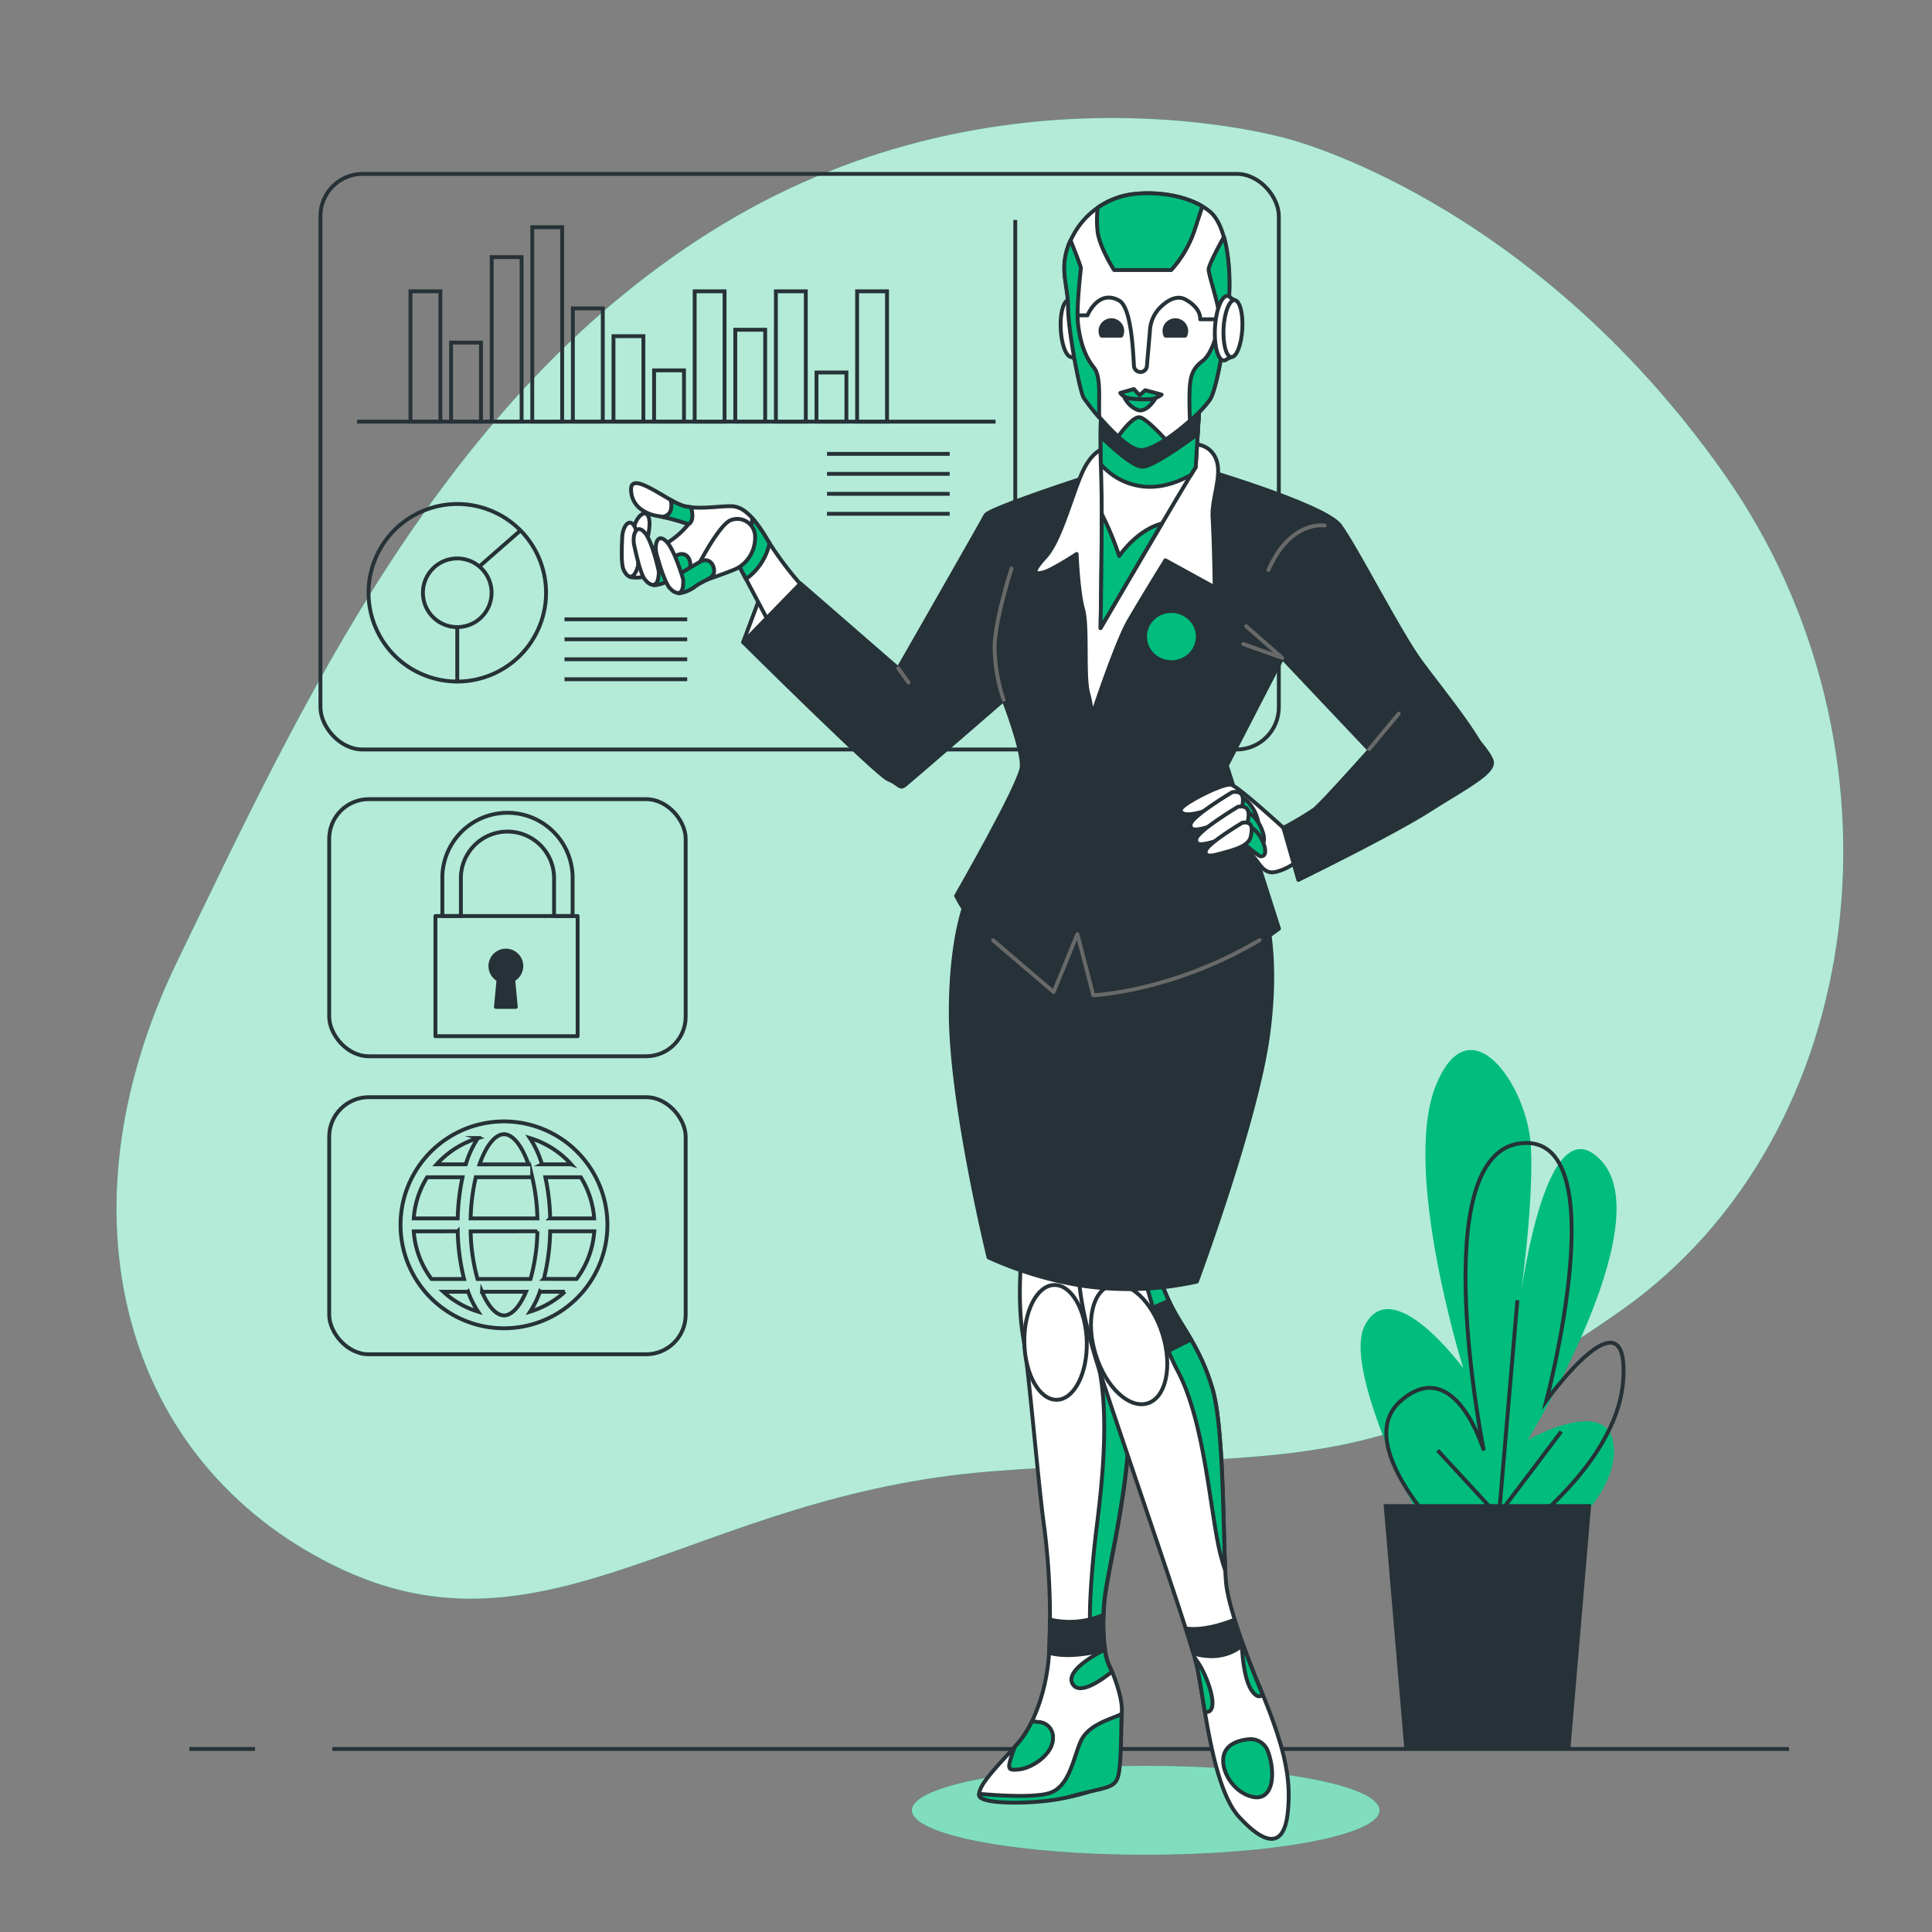 <svg xmlns="http://www.w3.org/2000/svg" viewBox="0 0 500 500"><rect x="0" y="0" width="500" height="500" fill="#808080" stroke="none"/><g id="freepik--background-simple--inject-48"><path d="M333.11,35.89S259.66,14.26,187.13,58,77.62,183.33,45.89,248.78,31.75,378.36,86.71,405.29s92.77-18.61,170.17-24.54,98.14,3.71,162.63-41.6S496.27,193.69,446.1,122.5,333.11,35.89,333.11,35.89Z" style="fill:#00BC7D"></path><path d="M333.11,35.89S259.66,14.26,187.13,58,77.62,183.33,45.89,248.78,31.75,378.36,86.71,405.29s92.77-18.61,170.17-24.54,98.14,3.71,162.63-41.6S496.27,193.69,446.1,122.5,333.11,35.89,333.11,35.89Z" style="fill:#fff;opacity:0.7"></path></g><g id="freepik--Graphics--inject-48"><rect x="82.93" y="45" width="248.03" height="148.97" rx="10.93" style="fill:none;stroke:#263238;stroke-miterlimit:10"></rect><circle cx="118.34" cy="153.4" r="22.97" transform="translate(-67.91 206.74) rotate(-68.33)" style="fill:none;stroke:#263238;stroke-miterlimit:10"></circle><circle cx="118.34" cy="153.4" r="8.89" transform="translate(-23.1 21) rotate(-9.24)" style="fill:none;stroke:#263238;stroke-miterlimit:10"></circle><line x1="123.97" y1="146.67" x2="134.48" y2="137.47" style="fill:none;stroke:#263238;stroke-miterlimit:10"></line><line x1="118.34" y1="162.29" x2="118.34" y2="176.37" style="fill:none;stroke:#263238;stroke-miterlimit:10"></line><rect x="106.23" y="75.39" width="7.74" height="33.74" style="fill:none;stroke:#263238;stroke-miterlimit:10"></rect><rect x="116.74" y="88.66" width="7.74" height="20.46" style="fill:none;stroke:#263238;stroke-miterlimit:10"></rect><rect x="127.25" y="66.54" width="7.74" height="42.58" style="fill:none;stroke:#263238;stroke-miterlimit:10"></rect><rect x="137.75" y="58.8" width="7.74" height="50.33" style="fill:none;stroke:#263238;stroke-miterlimit:10"></rect><rect x="148.26" y="79.81" width="7.74" height="29.31" style="fill:none;stroke:#263238;stroke-miterlimit:10"></rect><rect x="158.77" y="87" width="7.74" height="22.12" style="fill:none;stroke:#263238;stroke-miterlimit:10"></rect><rect x="169.28" y="95.85" width="7.74" height="13.27" style="fill:none;stroke:#263238;stroke-miterlimit:10"></rect><rect x="179.78" y="75.39" width="7.74" height="33.74" style="fill:none;stroke:#263238;stroke-miterlimit:10"></rect><rect x="190.29" y="85.34" width="7.74" height="23.78" style="fill:none;stroke:#263238;stroke-miterlimit:10"></rect><rect x="200.8" y="75.39" width="7.74" height="33.74" style="fill:none;stroke:#263238;stroke-miterlimit:10"></rect><rect x="211.31" y="96.4" width="7.74" height="12.72" style="fill:none;stroke:#263238;stroke-miterlimit:10"></rect><rect x="221.82" y="75.39" width="7.74" height="33.74" style="fill:none;stroke:#263238;stroke-miterlimit:10"></rect><line x1="92.41" y1="109.12" x2="257.65" y2="109.12" style="fill:none;stroke:#263238;stroke-miterlimit:10"></line><line x1="214.03" y1="117.46" x2="245.77" y2="117.46" style="fill:none;stroke:#263238;stroke-miterlimit:10"></line><line x1="214.03" y1="122.63" x2="245.77" y2="122.63" style="fill:none;stroke:#263238;stroke-miterlimit:10"></line><line x1="214.03" y1="127.8" x2="245.77" y2="127.8" style="fill:none;stroke:#263238;stroke-miterlimit:10"></line><line x1="214.03" y1="132.97" x2="245.77" y2="132.97" style="fill:none;stroke:#263238;stroke-miterlimit:10"></line><line x1="146.1" y1="160.28" x2="177.85" y2="160.28" style="fill:none;stroke:#263238;stroke-miterlimit:10"></line><line x1="146.1" y1="165.45" x2="177.85" y2="165.45" style="fill:none;stroke:#263238;stroke-miterlimit:10"></line><line x1="146.1" y1="170.62" x2="177.85" y2="170.62" style="fill:none;stroke:#263238;stroke-miterlimit:10"></line><line x1="146.1" y1="175.79" x2="177.85" y2="175.79" style="fill:none;stroke:#263238;stroke-miterlimit:10"></line><line x1="262.75" y1="56.92" x2="262.75" y2="177.26" style="fill:none;stroke:#263238;stroke-miterlimit:10"></line><rect x="85.2" y="206.82" width="92.25" height="66.54" rx="10.24" style="fill:none;stroke:#263238;stroke-miterlimit:10"></rect><rect x="85.2" y="283.95" width="92.25" height="66.54" rx="10.24" style="fill:none;stroke:#263238;stroke-miterlimit:10"></rect><path d="M119.28,237.07v-9.45a12.06,12.06,0,1,1,24.11,0v9.45h4.8v-9.45a16.86,16.86,0,1,0-33.71,0v9.45Z" style="fill:none;stroke:#263238;stroke-linecap:round;stroke-linejoin:round"></path><rect x="112.69" y="237.07" width="36.8" height="31.1" style="fill:none;stroke:#263238;stroke-linecap:round;stroke-linejoin:round"></rect><path d="M134.92,250a4,4,0,1,0-5.91,3.53l-.67,7.06h5.15l-.67-7.06A4,4,0,0,0,134.92,250Z" style="fill:#263238;stroke:#263238;stroke-linecap:round;stroke-linejoin:round"></path><path d="M130.44,290.22A26.77,26.77,0,1,0,157.2,317,26.79,26.79,0,0,0,130.44,290.22Zm0,3.32c2.25,0,4.63,2.91,6.33,7.8H124.1C125.81,296.45,128.19,293.54,130.44,293.54Zm7.3,11.12a52,52,0,0,1,1.34,10.66H121.8a52,52,0,0,1,1.34-10.66Zm1.34,14A49.61,49.61,0,0,1,137.3,331H123.58a49.61,49.61,0,0,1-1.78-12.32Zm-20.62-3.33H107.08a23.23,23.23,0,0,1,3.46-10.66h9.16A56.21,56.21,0,0,0,118.46,315.32Zm0,3.33A54.84,54.84,0,0,0,120.1,331h-8.43a23.3,23.3,0,0,1-4.59-12.32Zm2.69,15.64a22.91,22.91,0,0,0,2.58,5.15,23.31,23.31,0,0,1-9-5.15Zm3.59,0h11.4c-1.64,3.88-3.72,6.13-5.7,6.13S126.37,338.17,124.74,334.29Zm15,0h6.46a23.38,23.38,0,0,1-9,5.15A23.78,23.78,0,0,0,139.73,334.29Zm1-3.32a53.72,53.72,0,0,0,1.64-12.32H153.8A23.38,23.38,0,0,1,149.21,331Zm1.64-15.65a55.41,55.41,0,0,0-1.24-10.66h9.17a23.34,23.34,0,0,1,3.46,10.66Zm5.43-14h-7.55a25.36,25.36,0,0,0-3.14-6.81A23.46,23.46,0,0,1,147.84,301.34Zm-24.11-6.81a25.67,25.67,0,0,0-3.15,6.81H113A23.55,23.55,0,0,1,123.73,294.53Z" style="fill:none;stroke:#263238;stroke-miterlimit:10"></path></g><g id="freepik--Plants--inject-48"><path d="M377.1,411.45S346,356.9,353.21,343s25.48,11.1,25.48,11.1-15.93-50.85-7.16-73,23.89,0,24.68,15.71S393,339.33,393,339.33s6.37-55.47,21.5-38.83-19.11,72.12-19.11,72.12,23.09-12.95,22.29,3.69-27.87,31.44-27.87,31.44" style="fill:#00BC7D"></path><path d="M377.36,401.28s-28.74-26.81-14.74-38.83S384,375.39,384,375.39s-15.48-76.74,9.58-79.51,6.63,66.57,6.63,66.57,21.37-29.59,19.9-5.55S387,401.28,387,401.28" style="fill:none;stroke:#263238;stroke-miterlimit:10"></path><line x1="391.48" y1="396.4" x2="372.06" y2="375.35" style="fill:none;stroke:#263238;stroke-miterlimit:10"></line><line x1="387.43" y1="398.02" x2="392.7" y2="336.5" style="fill:none;stroke:#263238;stroke-miterlimit:10"></line><line x1="386.63" y1="393.56" x2="404.03" y2="370.5" style="fill:none;stroke:#263238;stroke-miterlimit:10"></line><polygon points="411.8 389.27 358.07 389.27 363.44 452.64 406.42 452.64 411.8 389.27" style="fill:#263238"></polygon></g><g id="freepik--Floor--inject-48"><line x1="66" y1="452.64" x2="49" y2="452.64" style="fill:none;stroke:#263238;stroke-miterlimit:10"></line><line x1="463" y1="452.64" x2="86" y2="452.64" style="fill:none;stroke:#263238;stroke-miterlimit:10"></line></g><g id="freepik--Character--inject-48"><ellipse cx="296.5" cy="468.5" rx="60.5" ry="11.5" style="fill:#00BC7D"></ellipse><ellipse cx="296.5" cy="468.5" rx="60.5" ry="11.5" style="fill:#fff;opacity:0.5"></ellipse><polygon points="192.33 166.17 197.6 152.1 201.41 160.89 192.33 166.17" style="fill:#fff;stroke:#263238;stroke-linecap:round;stroke-linejoin:round"></polygon><path d="M207.8,151.9a88.12,88.12,0,0,1-9.32-12.4c-3.51-5.86-6.15-8.5-9.38-8.5s-8.2.88-12,0-13.78-9.38-13.78-4.4,4.69,6.74,7.33,7a45.51,45.51,0,0,1,7.52,2.06,22.19,22.19,0,0,1-5.76,5c-3.52,2.05-11.14.88-8.21,3.52s8.5,6.74,12,6.74,14.95-4.69,14.95-4.69l7.91,14.95Z" style="fill:#fff;stroke:#263238;stroke-linecap:round;stroke-linejoin:round"></path><path d="M198.48,139.5a36.57,36.57,0,0,0-3.77-5.39c-1,10.71-7.16,13.4-7.16,13.4l.09.1c2-.77,3.52-1.37,3.52-1.37l1.9,3.6a15.25,15.25,0,0,0,6.09-9.24Z" style="fill:#00BC7D;stroke:#263238;stroke-linecap:round;stroke-linejoin:round"></path><path d="M166.25,144.27s2.45-7.4,1.72-10.11-3-.65-3.74,1.74-2.08,6.62-1.86,8.3S163.88,148.29,166.25,144.27Z" style="fill:#fff;stroke:#263238;stroke-linecap:round;stroke-linejoin:round"></path><path d="M163.06,149.33a8.45,8.45,0,0,0,4.3-.29c2.52-.76,4.88-.23,5.49-2s-.21-3.67-2.45-3.26-6.91,1.31-7.86,1.88S161.52,147.74,163.06,149.33Z" style="fill:#fff;stroke:#263238;stroke-linecap:round;stroke-linejoin:round"></path><path d="M165.12,146.46s.49-7.78-.9-10.22-3.05.13-3.18,2.63-.34,6.93.31,8.51S163.84,151,165.12,146.46Z" style="fill:#fff;stroke:#263238;stroke-linecap:round;stroke-linejoin:round"></path><path d="M181.19,145.39s5-9.54,7.87-10.75a4.62,4.62,0,0,1,6.36,4.54,9,9,0,0,1-4.84,8c-2.43,1.06-7.72,2.88-7.72,2.88Z" style="fill:#fff;stroke:#263238;stroke-linecap:round;stroke-linejoin:round"></path><path d="M169.19,151.47a9.07,9.07,0,0,0,4.35-1.51c2.39-1.5,5-1.62,5.11-3.59s-1.25-3.73-3.45-2.67-6.76,3.31-7.58,4.17S167.15,150.26,169.19,151.47Z" style="fill:#00BC7D;stroke:#263238;stroke-linecap:round;stroke-linejoin:round"></path><path d="M170.5,147.92s-1.7-8.17-3.82-10.29-3.11,1-2.53,3.61,1.61,7.25,2.72,8.7S170.45,152.92,170.5,147.92Z" style="fill:#fff;stroke:#263238;stroke-linecap:round;stroke-linejoin:round"></path><path d="M175.74,153.56a9.07,9.07,0,0,0,4.24-1.82c2.27-1.66,4.84-2,4.84-3.93s-1.51-3.63-3.63-2.42-6.51,3.78-7.26,4.69S173.62,152.5,175.74,153.56Z" style="fill:#00BC7D;stroke:#263238;stroke-linecap:round;stroke-linejoin:round"></path><path d="M176.8,149.93s-2.27-8-4.54-10-3,1.21-2.27,3.78,2.12,7.12,3.33,8.48S177.1,154.92,176.8,149.93Z" style="fill:#fff;stroke:#263238;stroke-linecap:round;stroke-linejoin:round"></path><path d="M173.53,129.35a4.81,4.81,0,0,1,.09,2.56,2.34,2.34,0,0,1-2.68,1.77,48.5,48.5,0,0,1,7.22,2c1.43-.72,1.07-3,.69-4.43a13.78,13.78,0,0,1-1.76-.27A15.62,15.62,0,0,1,173.53,129.35Z" style="fill:#00BC7D;stroke:#263238;stroke-linecap:round;stroke-linejoin:round"></path><path d="M264.43,324.49s-1.29,11.63.33,21.32,3.87,37.8,5.49,49.43a183.31,183.31,0,0,1,1.29,31.67c-.32,9-3.55,19.06-8.08,24.23s-10.66,11-10,13.57,16.47,1.61,23.26.32,11-3.88,12-7.11,1.62-12.27,1.62-15.51-1.94-8.72-3.23-11.3-1.94-9.05-1.29-16.48,5.81-26.49,6.46-44.59-5.17-31.33-5.5-34.24,0-10.66,0-10.66Z" style="fill:#fff;stroke:#263238;stroke-linecap:round;stroke-linejoin:round"></path><path d="M285.76,414.63c.64-7.43,5.81-26.49,6.46-44.59s-5.17-31.33-5.5-34.24,0-10.66,0-10.66L283.1,325c-.84,4.29-2.49,15.41.49,25.6,3.78,12.95,1.84,31.69.23,44.61s-2.26,26.17-1.3,27.14c.54.54,1.75.77,3-.57A64.12,64.12,0,0,1,285.76,414.63Z" style="fill:#00BC7D;stroke:#263238;stroke-linecap:round;stroke-linejoin:round"></path><path d="M287.08,337.38l-10.37,1.33,1.29,8.07,11.3-1.69C288.42,341.69,287.56,339.07,287.08,337.38Z" style="fill:#fff;stroke:#263238;stroke-linecap:round;stroke-linejoin:round"></path><ellipse cx="273.16" cy="347.43" rx="8.08" ry="14.86" transform="translate(-8.27 6.66) rotate(-1.38)" style="fill:#fff;stroke:#263238;stroke-linecap:round;stroke-linejoin:round"></ellipse><path d="M289.35,459.78c.86-2.89.79-12.29.91-16.16a.75.75,0,0,0-.3.09c-2.59,1.29-8.4,2.58-10.34,7.1s-2.91,11.64-8.08,13.25c-4,1.26-14,.56-18.13.18a1.45,1.45,0,0,0,0,.47c.64,2.58,16.6,2.16,23.26.32C285.94,462.47,288.38,463,289.35,459.78Z" style="fill:#00BC7D;stroke:#263238;stroke-linecap:round;stroke-linejoin:round"></path><path d="M285.94,426.94a49.15,49.15,0,0,1-.39-9,22.32,22.32,0,0,1-13.85,1.2c0,2.7-.07,5.29-.16,7.73,0,.29,0,.58-.05.87C275.82,429,281.82,428.06,285.94,426.94Z" style="fill:#263238;stroke:#263238;stroke-linecap:round;stroke-linejoin:round"></path><path d="M287.05,431.11a14.36,14.36,0,0,1-1.11-4.17s-10.85,5.14-8.26,9c1.8,2.71,7.06-.87,10.07-3.29C287.51,432.08,287.27,431.55,287.05,431.11Z" style="fill:#00BC7D;stroke:#263238;stroke-linecap:round;stroke-linejoin:round"></path><path d="M268.63,445.65l-1.55-.2a25.17,25.17,0,0,1-3.62,5.69l-.84.95c0,.12-.08.22-.13.34-1.93,5.49-1.93,5.82,1.3,5.49s8.72-3.87,8.72-8.07A3.91,3.91,0,0,0,268.63,445.65Z" style="fill:#00BC7D;stroke:#263238;stroke-linecap:round;stroke-linejoin:round"></path><path d="M279.29,327.72s-1.29,7.11,5.82,28.76,22.62,66.23,24.55,74.3,3.88,31.67,11,39.42,11.63,7.75,12.6-1-.65-16.8-7.43-33c-3.14-7.47-7.43-19.07-8.4-25.53s-.33-39.74-3.56-51-8.4-16.48-11.3-22.94a64,64,0,0,1-3.88-10.66Z" style="fill:#fff;stroke:#263238;stroke-linecap:round;stroke-linejoin:round"></path><path d="M302.56,336.77a64,64,0,0,1-3.88-10.66l-3.5.29c1.39,6,4.79,19.24,9.64,28.46,6.46,12.28,8.07,32.63,10.34,44.26a51.8,51.8,0,0,0,1.92,7.27c-.53-11.3-.45-37-3.22-46.68C310.63,348.4,305.46,343.23,302.56,336.77Z" style="fill:#00BC7D;stroke:#263238;stroke-linecap:round;stroke-linejoin:round"></path><path d="M302.56,336.77a1,1,0,0,1-.07-.15l-8.33,3.7,6.13,10.34,7.95-4C306.13,343.05,304.05,340.08,302.56,336.77Z" style="fill:#263238;stroke:#263238;stroke-linecap:round;stroke-linejoin:round"></path><ellipse cx="292.22" cy="347.91" rx="9.05" ry="15.99" transform="translate(-90.93 103.72) rotate(-17.46)" style="fill:#fff;stroke:#263238;stroke-linecap:round;stroke-linejoin:round"></ellipse><path d="M306.86,421.45c.82,2.56,1.51,4.76,2,6.48,3.25.93,8.26,1.45,12.53-2-.77-2.24-1.48-4.51-2.08-6.68C316.43,420.39,311.31,422.06,306.86,421.45Z" style="fill:#263238;stroke:#263238;stroke-linecap:round;stroke-linejoin:round"></path><path d="M328.17,453.3a4.82,4.82,0,0,0-5-3.18c-2,.19-4.45.82-5.76,2.63-2.59,3.56,1,11,6.78,12.28C329.19,466.14,330.37,459.65,328.17,453.3Z" style="fill:#00BC7D;stroke:#263238;stroke-linecap:round;stroke-linejoin:round"></path><path d="M325.82,436.28c-1.28-3-2.74-6.75-4.09-10.52l-.33.13s.22,8.77,2.8,12c1.08,1.35,1.93,1.34,2.56.67C326.45,437.81,326.15,437.06,325.82,436.28Z" style="fill:#00BC7D;stroke:#263238;stroke-linecap:round;stroke-linejoin:round"></path><path d="M312.25,443.06c2.58,0,1.61-5.17-.65-10a18.28,18.28,0,0,0-2.38-3.95c.18.66.34,1.24.44,1.68.65,2.71,1.31,7.17,2.15,12.19A1.38,1.38,0,0,0,312.25,443.06Z" style="fill:#00BC7D;stroke:#263238;stroke-linecap:round;stroke-linejoin:round"></path><path d="M251.54,229.68s-5.48,9-5.48,32.43,9.77,63.31,9.77,63.31a94,94,0,0,0,25,7.43,81.9,81.9,0,0,0,28.92-1.17s15.24-41,18.36-63.31-1.17-34-1.17-34l-70.34-11Z" style="fill:#263238;stroke:#263238;stroke-linecap:round;stroke-linejoin:round"></path><path d="M282.31,123.08s-26.38,8.5-27.26,10.26S232.48,173,232.48,173l-25.31-22-14.84,15.22s34.58,34.29,37.52,35.47,2.93,2.63,4.39,1.46,25.5-22,25.5-22,5,12.9,4.69,17.29-17,33.42-17,33.42,6.16,11.72,12.9,16.41,12.31,8.5,12.31,8.5l6.15-15,4.11,15.83s7.91-.59,22.27-4.4S331,240.33,331,240.33l-13.49-42.21,14.37-27.85,30.48,32.25s13.65-1.79,21.78-4.11c4.4-1.26-10.94-19.64-16.5-27.26S350.9,141.55,346.8,136s-38.69-15.53-38.69-15.53S287.88,119,282.31,123.08Z" style="fill:#263238;stroke:#263238;stroke-linecap:round;stroke-linejoin:round"></path><ellipse cx="303.16" cy="164.75" rx="6.33" ry="6.13" style="fill:#00BC7D"></ellipse><path d="M259.74,181.12a44.71,44.71,0,0,1-2.34-13.48c0-7,4.39-20.52,4.39-20.52" style="fill:none;stroke:#696969;stroke-linecap:round;stroke-linejoin:round"></path><polyline points="322.52 162.07 331.85 170.27 321.75 166.67" style="fill:none;stroke:#696969;stroke-linecap:round;stroke-linejoin:round"></polyline><path d="M342.83,136s-8.81-1.53-14.56,11.5" style="fill:none;stroke:#696969;stroke-linecap:round;stroke-linejoin:round"></path><line x1="232.48" y1="172.95" x2="235.11" y2="176.64" style="fill:none;stroke:#696969;stroke-linecap:round;stroke-linejoin:round"></line><path d="M257,243.34l15.68,13.4,6.15-15,4.11,15.83s20.45-.86,43.07-14.28" style="fill:none;stroke:#696969;stroke-linecap:round;stroke-linejoin:round"></path><path d="M286.46,115.84s-3.28.18-6,5.65-5.83,18.24-9.85,22.62-2.73,4.56-.54,4,8.57-4.74,8.57-4.74.36,9.66,1.64,14.22.18,16.78,1.27,21.52a35.1,35.1,0,0,1,1.1,6s6.2-18.78,9.48-24.44S301.6,145,301.6,145L314.36,152s-.18-11.85-.55-18,4-13.5-.91-17.69S286.46,115.84,286.46,115.84Z" style="fill:#fff;stroke:#263238;stroke-linecap:round;stroke-linejoin:round"></path><path d="M285,105.08s-.36,8.76,0,18.6-.18,38.85-.18,38.85,22.61-38.66,24.62-41.58l1.09-17.87S295,111.1,285,105.08Z" style="fill:#fff;stroke:#263238;stroke-linecap:round;stroke-linejoin:round"></path><path d="M285,105.08s-.28,6.76-.1,15.07a16.65,16.65,0,0,0,8.75,5.36c5.34,1.34,10.34-.28,14.52-2.55.61-1,1.06-1.71,1.27-2l1.09-17.87S295,111.1,285,105.08Z" style="fill:#00BC7D;stroke:#263238;stroke-linecap:round;stroke-linejoin:round"></path><path d="M310.53,103.08s-15.5,8-25.53,2c0,0-.13,3.2-.16,7.89,2.69,2.62,8.34,7.83,10.83,7.83s10-5.3,14.29-8.42Z" style="fill:#263238;stroke:#263238;stroke-linecap:round;stroke-linejoin:round"></path><path d="M278.4,76.58a10.07,10.07,0,0,0-1.83,1.07c-1.33.07-2.25,3.42-2.05,7.49s1.45,7.32,2.78,7.25h0a9.83,9.83,0,0,0,1.93.89c1.51-.07,2.55-3.87,2.32-8.48S279.91,76.5,278.4,76.58Z" style="fill:#fff;stroke:#263238;stroke-linecap:round;stroke-linejoin:round"></path><path d="M293,50.27a20.43,20.43,0,0,0-15.42,10.92c-3.92,7.67-1.07,12.2-1.07,18.2s3,21.84,4.07,23.55,9.85,12.85,14.35,13.49,16.27-9.85,18.2-13.06S317,87.31,317.83,79.6s.21-20.77-4.71-24.84S299.63,49.41,293,50.27Z" style="fill:#fff;stroke:#263238;stroke-linecap:round;stroke-linejoin:round"></path><path d="M314.54,82.63H310.6s.44-2.78-3.81-5.12c-2.19-1.21-4.53.18-6.29,1.82a9.21,9.21,0,0,0-2.91,6.46l-.77,8.86A1.68,1.68,0,0,1,295,96.27h0a1.68,1.68,0,0,1-1.53-1.56c-.24-3.74-.65-15.11-3.82-16.91-5.42-3.08-8.21,3.81-8.21,3.81H279" style="fill:none;stroke:#263238;stroke-linecap:round;stroke-linejoin:round"></path><path d="M306.71,86.88a2.65,2.65,0,0,0,.29-1.19,2.82,2.82,0,0,0-5.64,0,2.65,2.65,0,0,0,.29,1.19Z" style="fill:#263238;stroke:#263238;stroke-linecap:round;stroke-linejoin:round"></path><path d="M290.15,86.88a2.65,2.65,0,0,0,.29-1.19,2.82,2.82,0,0,0-5.64,0,2.65,2.65,0,0,0,.29,1.19Z" style="fill:#263238;stroke:#263238;stroke-linecap:round;stroke-linejoin:round"></path><path d="M300.63,102.13c-1.9,1.46-3.81,1.32-6.89,1.17s-3.81-1.61-3.81-1.61l3.52-1,1.47,1.61,1.46-1.32Z" style="fill:#00BC7D;stroke:#263238;stroke-linecap:round;stroke-linejoin:round"></path><path d="M291,102.86a6.57,6.57,0,0,0,3.37,3.22c2.34.88,4.54-2.78,4.54-2.78S293.6,103.59,291,102.86Z" style="fill:#00BC7D;stroke:#263238;stroke-linecap:round;stroke-linejoin:round"></path><path d="M293,50.27a20.61,20.61,0,0,0-8.93,3.49,28.33,28.33,0,0,0,0,6.31c.59,4.1,4.25,9.81,4.25,9.81h14.8a29,29,0,0,0,6.16-10.69c.86-2.65,1.47-4.5,1.9-5.78C306.15,50.42,298.83,49.51,293,50.27Z" style="fill:#00BC7D;stroke:#263238;stroke-linecap:round;stroke-linejoin:round"></path><path d="M312.79,69.74c0,1.46,2.79,9.52,2.79,12.46s-1.91,9.37-4.25,11.13-3.08,3.37-3.37,6.31c-.22,2.14-.12,6.87,0,9.25a31.53,31.53,0,0,0,5.21-5.52c1.93-3.21,3.85-16.06,4.71-23.77.57-5.13.47-12.64-1.12-18.28C315.38,63.76,312.79,68.65,312.79,69.74Z" style="fill:#00BC7D;stroke:#263238;stroke-linecap:round;stroke-linejoin:round"></path><path d="M318.74,91.09A21.91,21.91,0,0,0,319.45,79l.08-1.31-1-.58a1.27,1.27,0,0,0-.87-.52c-1.51-.08-2.95,3.58-3.22,8.19s.74,8.43,2.25,8.51a1.26,1.26,0,0,0,.92-.41l1-.46Z" style="fill:#fff;stroke:#263238;stroke-linecap:round;stroke-linejoin:round"></path><path d="M321.51,85.17c-.24,4.07-1.51,7.31-2.85,7.23s-2.21-3.44-2-7.51,1.51-7.3,2.85-7.22S321.74,81.11,321.51,85.17Z" style="fill:#fff;stroke:#263238;stroke-linecap:round;stroke-linejoin:round"></path><path d="M283,95c-2.34-2.94-3.51-6.89-4-11.14s.73-14.07.73-14.51-1.85-5.08-2.68-7.19c-3.24,7.12-.64,11.53-.64,17.28,0,6,3,21.84,4.07,23.55a57.89,57.89,0,0,0,4,5.09C284.33,102.59,285,97.34,283,95Z" style="fill:#00BC7D;stroke:#263238;stroke-linecap:round;stroke-linejoin:round"></path><path d="M301.66,113.74c-1.86-2-5.12-5.36-6.63-5.74s-4.37,3.12-5.66,5c2,1.84,4,3.26,5.55,3.47S299,115.48,301.66,113.74Z" style="fill:#00BC7D;stroke:#263238;stroke-linecap:round;stroke-linejoin:round"></path><path d="M332.78,214.82s-12.23-11.25-14.19-11.74-13,5.06-13,6.52,2.44,1.31,4.89.66,7.17-2.45,7.17-2.45,5.22,12.07,6.85,14,2.77,4.73,6,3.75a13.92,13.92,0,0,0,5.06-2.6Z" style="fill:#fff;stroke:#263238;stroke-linecap:round;stroke-linejoin:round"></path><path d="M319.9,211.56a34.86,34.86,0,0,0,4.07,3.26c.82.33,2.45,0,1.31-3.42s-3.75-5.38-4.9-5.55S318.43,210.42,319.9,211.56Z" style="fill:#00BC7D;stroke:#263238;stroke-linecap:round;stroke-linejoin:round"></path><path d="M318.92,205s-10.44,6.2-10.77,8.31,2.41,1.3,4.73.66c2.94-.82,7.83-2,8.48-4.73S321.85,204.55,318.92,205Z" style="fill:#fff;stroke:#263238;stroke-linecap:round;stroke-linejoin:round"></path><path d="M321.36,215.31a34.26,34.26,0,0,0,4.08,3.26c.81.33,2.45,0,1.3-3.42s-3.75-5.38-4.89-5.55S319.9,214.17,321.36,215.31Z" style="fill:#00BC7D;stroke:#263238;stroke-linecap:round;stroke-linejoin:round"></path><path d="M320.38,208.79S310,215,309.62,217.11s2.41,1.29,4.73.65c2.94-.82,7.83-2,8.48-4.73S323.32,208.3,320.38,208.79Z" style="fill:#fff;stroke:#263238;stroke-linecap:round;stroke-linejoin:round"></path><path d="M322.37,218.66a31,31,0,0,0,3.58,2.86c.72.29,2.15,0,1.14-3s-3.29-4.72-4.29-4.86S321.08,217.66,322.37,218.66Z" style="fill:#00BC7D;stroke:#263238;stroke-linecap:round;stroke-linejoin:round"></path><path d="M321.51,212.93s-9.16,5.44-9.45,7.3,2.12,1.14,4.16.57c2.57-.71,6.87-1.71,7.44-4.15S324.09,212.5,321.51,212.93Z" style="fill:#fff;stroke:#263238;stroke-linecap:round;stroke-linejoin:round"></path><path d="M359.28,188.67s-16.88,19.12-19.23,20.88a83.07,83.07,0,0,1-7.91,4.69L336,227.72s24-11.72,33.71-17.88,16.7-9.67,16.41-12.6-10.55-12.9-10.55-12.9" style="fill:#263238;stroke:#263238;stroke-linecap:round;stroke-linejoin:round"></path><line x1="354.34" y1="193.89" x2="362" y2="184.69" style="fill:none;stroke:#696969;stroke-linecap:round;stroke-linejoin:round"></line><path d="M300.7,135.49c-6.59,1.71-11.05,8.42-11.05,8.42A75.28,75.28,0,0,0,285.12,133c0,12.41-.3,29.56-.3,29.56S293.6,147.52,300.7,135.49Z" style="fill:#00BC7D;stroke:#263238;stroke-linecap:round;stroke-linejoin:round"></path></g></svg>
